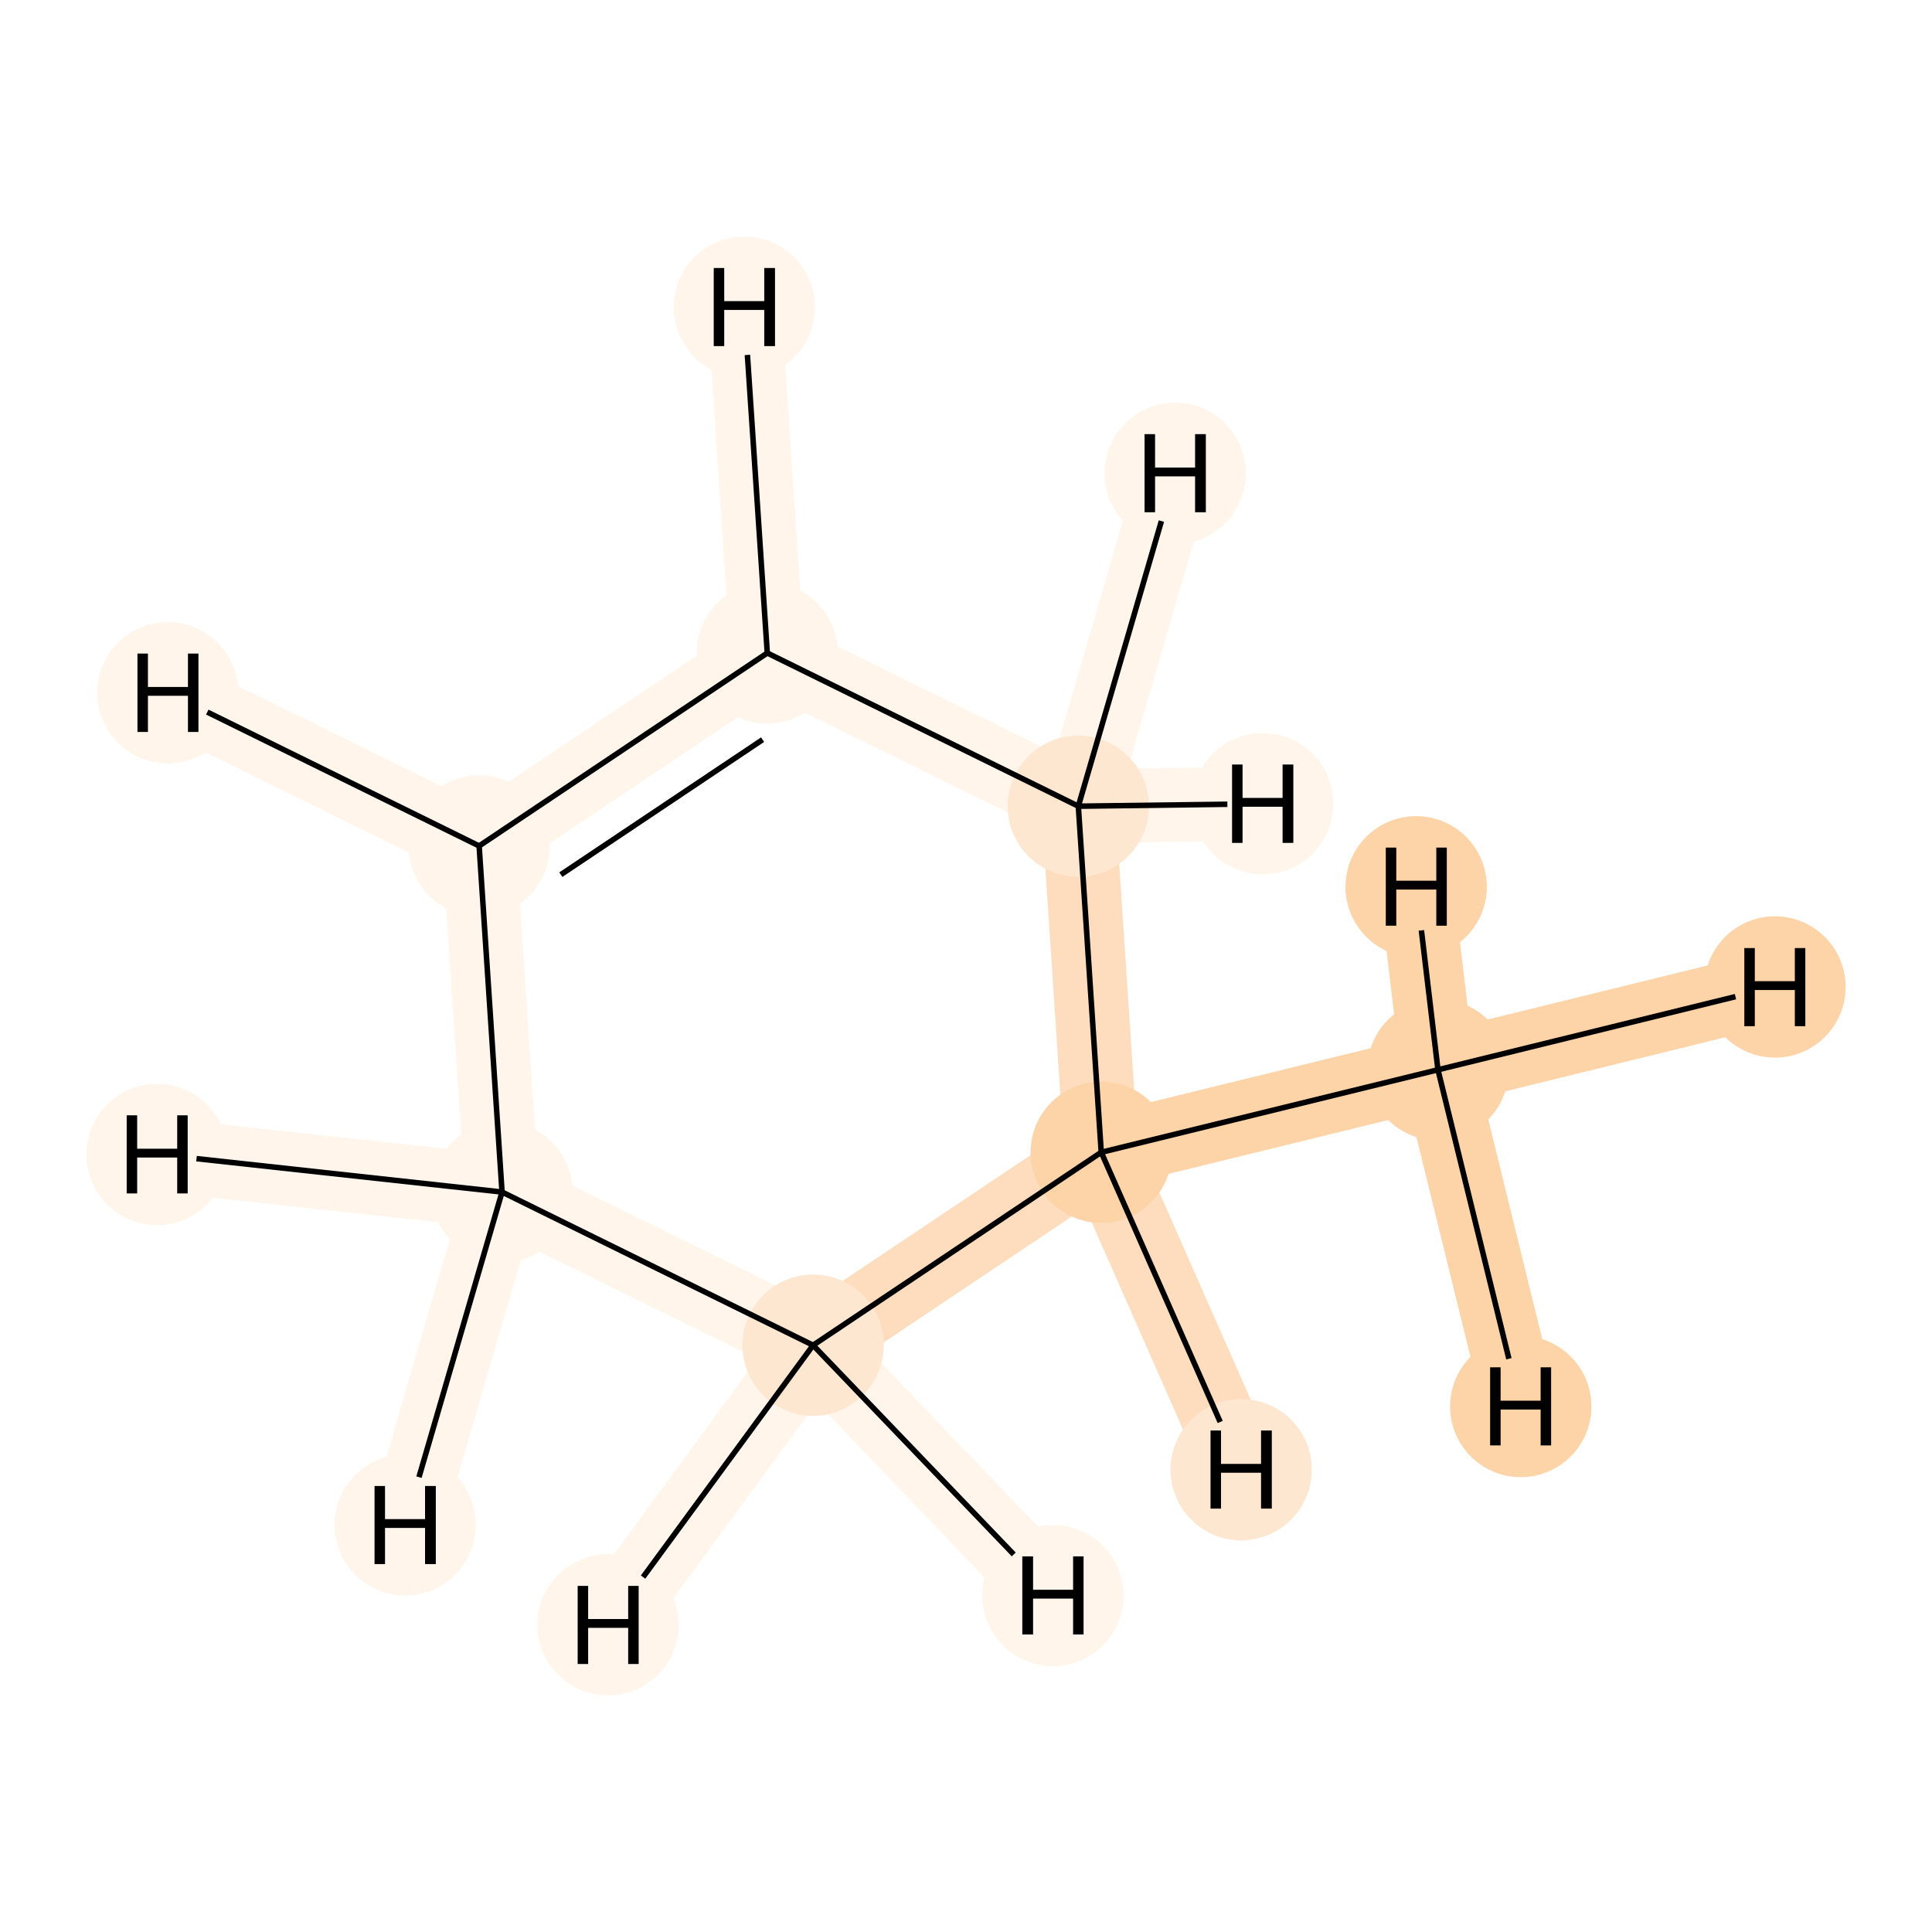<?xml version='1.0' encoding='iso-8859-1'?>
<svg version='1.1' baseProfile='full'
              xmlns='http://www.w3.org/2000/svg'
                      xmlns:rdkit='http://www.rdkit.org/xml'
                      xmlns:xlink='http://www.w3.org/1999/xlink'
                  xml:space='preserve'
width='700px' height='700px' viewBox='0 0 700 700'>
<!-- END OF HEADER -->
<rect style='opacity:1.0;fill:#FFFFFF;stroke:none' width='700.0' height='700.0' x='0.0' y='0.0'> </rect>
<path d='M 521.0,387.6 L 399.0,417.5' style='fill:none;fill-rule:evenodd;stroke:#FDD3A8;stroke-width:26.8px;stroke-linecap:butt;stroke-linejoin:miter;stroke-opacity:1' />
<path d='M 521.0,387.6 L 643.1,357.6' style='fill:none;fill-rule:evenodd;stroke:#FDD3A8;stroke-width:26.8px;stroke-linecap:butt;stroke-linejoin:miter;stroke-opacity:1' />
<path d='M 521.0,387.6 L 551.0,509.6' style='fill:none;fill-rule:evenodd;stroke:#FDD3A8;stroke-width:26.8px;stroke-linecap:butt;stroke-linejoin:miter;stroke-opacity:1' />
<path d='M 521.0,387.6 L 513.1,321.3' style='fill:none;fill-rule:evenodd;stroke:#FDD3A8;stroke-width:26.8px;stroke-linecap:butt;stroke-linejoin:miter;stroke-opacity:1' />
<path d='M 399.0,417.5 L 294.6,487.4' style='fill:none;fill-rule:evenodd;stroke:#FDDDBD;stroke-width:26.8px;stroke-linecap:butt;stroke-linejoin:miter;stroke-opacity:1' />
<path d='M 399.0,417.5 L 390.7,292.1' style='fill:none;fill-rule:evenodd;stroke:#FDDDBD;stroke-width:26.8px;stroke-linecap:butt;stroke-linejoin:miter;stroke-opacity:1' />
<path d='M 399.0,417.5 L 449.7,532.5' style='fill:none;fill-rule:evenodd;stroke:#FDDDBD;stroke-width:26.8px;stroke-linecap:butt;stroke-linejoin:miter;stroke-opacity:1' />
<path d='M 294.6,487.4 L 181.9,431.9' style='fill:none;fill-rule:evenodd;stroke:#FFF5EB;stroke-width:26.8px;stroke-linecap:butt;stroke-linejoin:miter;stroke-opacity:1' />
<path d='M 294.6,487.4 L 381.5,578.1' style='fill:none;fill-rule:evenodd;stroke:#FFF5EB;stroke-width:26.8px;stroke-linecap:butt;stroke-linejoin:miter;stroke-opacity:1' />
<path d='M 294.6,487.4 L 220.3,588.7' style='fill:none;fill-rule:evenodd;stroke:#FFF5EB;stroke-width:26.8px;stroke-linecap:butt;stroke-linejoin:miter;stroke-opacity:1' />
<path d='M 181.9,431.9 L 173.6,306.5' style='fill:none;fill-rule:evenodd;stroke:#FFF5EB;stroke-width:26.8px;stroke-linecap:butt;stroke-linejoin:miter;stroke-opacity:1' />
<path d='M 181.9,431.9 L 146.8,552.5' style='fill:none;fill-rule:evenodd;stroke:#FFF5EB;stroke-width:26.8px;stroke-linecap:butt;stroke-linejoin:miter;stroke-opacity:1' />
<path d='M 181.9,431.9 L 56.9,418.3' style='fill:none;fill-rule:evenodd;stroke:#FFF5EB;stroke-width:26.8px;stroke-linecap:butt;stroke-linejoin:miter;stroke-opacity:1' />
<path d='M 173.6,306.5 L 278.0,236.6' style='fill:none;fill-rule:evenodd;stroke:#FFF5EB;stroke-width:26.8px;stroke-linecap:butt;stroke-linejoin:miter;stroke-opacity:1' />
<path d='M 173.6,306.5 L 60.8,251.0' style='fill:none;fill-rule:evenodd;stroke:#FFF5EB;stroke-width:26.8px;stroke-linecap:butt;stroke-linejoin:miter;stroke-opacity:1' />
<path d='M 278.0,236.6 L 390.7,292.1' style='fill:none;fill-rule:evenodd;stroke:#FFF5EB;stroke-width:26.8px;stroke-linecap:butt;stroke-linejoin:miter;stroke-opacity:1' />
<path d='M 278.0,236.6 L 269.7,111.3' style='fill:none;fill-rule:evenodd;stroke:#FFF5EB;stroke-width:26.8px;stroke-linecap:butt;stroke-linejoin:miter;stroke-opacity:1' />
<path d='M 390.7,292.1 L 425.8,171.5' style='fill:none;fill-rule:evenodd;stroke:#FFF5EB;stroke-width:26.8px;stroke-linecap:butt;stroke-linejoin:miter;stroke-opacity:1' />
<path d='M 390.7,292.1 L 457.5,291.2' style='fill:none;fill-rule:evenodd;stroke:#FFF5EB;stroke-width:26.8px;stroke-linecap:butt;stroke-linejoin:miter;stroke-opacity:1' />
<ellipse cx='521.0' cy='387.6' rx='25.1' ry='25.1'  style='fill:#FDD3A8;fill-rule:evenodd;stroke:#FDD3A8;stroke-width:1.0px;stroke-linecap:butt;stroke-linejoin:miter;stroke-opacity:1' />
<ellipse cx='399.0' cy='417.5' rx='25.1' ry='25.1'  style='fill:#FDD3A8;fill-rule:evenodd;stroke:#FDD3A8;stroke-width:1.0px;stroke-linecap:butt;stroke-linejoin:miter;stroke-opacity:1' />
<ellipse cx='294.6' cy='487.4' rx='25.1' ry='25.1'  style='fill:#FEE7D0;fill-rule:evenodd;stroke:#FEE7D0;stroke-width:1.0px;stroke-linecap:butt;stroke-linejoin:miter;stroke-opacity:1' />
<ellipse cx='181.9' cy='431.9' rx='25.1' ry='25.1'  style='fill:#FFF5EB;fill-rule:evenodd;stroke:#FFF5EB;stroke-width:1.0px;stroke-linecap:butt;stroke-linejoin:miter;stroke-opacity:1' />
<ellipse cx='173.6' cy='306.5' rx='25.1' ry='25.1'  style='fill:#FFF5EB;fill-rule:evenodd;stroke:#FFF5EB;stroke-width:1.0px;stroke-linecap:butt;stroke-linejoin:miter;stroke-opacity:1' />
<ellipse cx='278.0' cy='236.6' rx='25.1' ry='25.1'  style='fill:#FFF5EB;fill-rule:evenodd;stroke:#FFF5EB;stroke-width:1.0px;stroke-linecap:butt;stroke-linejoin:miter;stroke-opacity:1' />
<ellipse cx='390.7' cy='292.1' rx='25.1' ry='25.1'  style='fill:#FEE7D0;fill-rule:evenodd;stroke:#FEE7D0;stroke-width:1.0px;stroke-linecap:butt;stroke-linejoin:miter;stroke-opacity:1' />
<ellipse cx='643.1' cy='357.6' rx='25.1' ry='25.1'  style='fill:#FDD3A8;fill-rule:evenodd;stroke:#FDD3A8;stroke-width:1.0px;stroke-linecap:butt;stroke-linejoin:miter;stroke-opacity:1' />
<ellipse cx='551.0' cy='509.6' rx='25.1' ry='25.1'  style='fill:#FDD3A8;fill-rule:evenodd;stroke:#FDD3A8;stroke-width:1.0px;stroke-linecap:butt;stroke-linejoin:miter;stroke-opacity:1' />
<ellipse cx='513.1' cy='321.3' rx='25.1' ry='25.1'  style='fill:#FDD3A8;fill-rule:evenodd;stroke:#FDD3A8;stroke-width:1.0px;stroke-linecap:butt;stroke-linejoin:miter;stroke-opacity:1' />
<ellipse cx='449.7' cy='532.5' rx='25.1' ry='25.1'  style='fill:#FEE7D0;fill-rule:evenodd;stroke:#FEE7D0;stroke-width:1.0px;stroke-linecap:butt;stroke-linejoin:miter;stroke-opacity:1' />
<ellipse cx='381.5' cy='578.1' rx='25.1' ry='25.1'  style='fill:#FFF5EB;fill-rule:evenodd;stroke:#FFF5EB;stroke-width:1.0px;stroke-linecap:butt;stroke-linejoin:miter;stroke-opacity:1' />
<ellipse cx='220.3' cy='588.7' rx='25.1' ry='25.1'  style='fill:#FFF5EB;fill-rule:evenodd;stroke:#FFF5EB;stroke-width:1.0px;stroke-linecap:butt;stroke-linejoin:miter;stroke-opacity:1' />
<ellipse cx='146.8' cy='552.5' rx='25.1' ry='25.1'  style='fill:#FFF5EB;fill-rule:evenodd;stroke:#FFF5EB;stroke-width:1.0px;stroke-linecap:butt;stroke-linejoin:miter;stroke-opacity:1' />
<ellipse cx='56.9' cy='418.3' rx='25.1' ry='25.1'  style='fill:#FFF5EB;fill-rule:evenodd;stroke:#FFF5EB;stroke-width:1.0px;stroke-linecap:butt;stroke-linejoin:miter;stroke-opacity:1' />
<ellipse cx='60.8' cy='251.0' rx='25.1' ry='25.1'  style='fill:#FFF5EB;fill-rule:evenodd;stroke:#FFF5EB;stroke-width:1.0px;stroke-linecap:butt;stroke-linejoin:miter;stroke-opacity:1' />
<ellipse cx='269.7' cy='111.3' rx='25.1' ry='25.1'  style='fill:#FFF5EB;fill-rule:evenodd;stroke:#FFF5EB;stroke-width:1.0px;stroke-linecap:butt;stroke-linejoin:miter;stroke-opacity:1' />
<ellipse cx='425.8' cy='171.5' rx='25.1' ry='25.1'  style='fill:#FFF5EB;fill-rule:evenodd;stroke:#FFF5EB;stroke-width:1.0px;stroke-linecap:butt;stroke-linejoin:miter;stroke-opacity:1' />
<ellipse cx='457.5' cy='291.2' rx='25.1' ry='25.1'  style='fill:#FFF5EB;fill-rule:evenodd;stroke:#FFF5EB;stroke-width:1.0px;stroke-linecap:butt;stroke-linejoin:miter;stroke-opacity:1' />
<path class='bond-0 atom-0 atom-1' d='M 521.0,387.6 L 399.0,417.5' style='fill:none;fill-rule:evenodd;stroke:#000000;stroke-width:2.0px;stroke-linecap:butt;stroke-linejoin:miter;stroke-opacity:1' />
<path class='bond-7 atom-0 atom-7' d='M 521.0,387.6 L 628.8,361.1' style='fill:none;fill-rule:evenodd;stroke:#000000;stroke-width:2.0px;stroke-linecap:butt;stroke-linejoin:miter;stroke-opacity:1' />
<path class='bond-8 atom-0 atom-8' d='M 521.0,387.6 L 546.7,492.3' style='fill:none;fill-rule:evenodd;stroke:#000000;stroke-width:2.0px;stroke-linecap:butt;stroke-linejoin:miter;stroke-opacity:1' />
<path class='bond-9 atom-0 atom-9' d='M 521.0,387.6 L 515.0,337.1' style='fill:none;fill-rule:evenodd;stroke:#000000;stroke-width:2.0px;stroke-linecap:butt;stroke-linejoin:miter;stroke-opacity:1' />
<path class='bond-1 atom-1 atom-2' d='M 399.0,417.5 L 294.6,487.4' style='fill:none;fill-rule:evenodd;stroke:#000000;stroke-width:2.0px;stroke-linecap:butt;stroke-linejoin:miter;stroke-opacity:1' />
<path class='bond-6 atom-6 atom-1' d='M 390.7,292.1 L 399.0,417.5' style='fill:none;fill-rule:evenodd;stroke:#000000;stroke-width:2.0px;stroke-linecap:butt;stroke-linejoin:miter;stroke-opacity:1' />
<path class='bond-10 atom-1 atom-10' d='M 399.0,417.5 L 442.1,515.2' style='fill:none;fill-rule:evenodd;stroke:#000000;stroke-width:2.0px;stroke-linecap:butt;stroke-linejoin:miter;stroke-opacity:1' />
<path class='bond-2 atom-2 atom-3' d='M 294.6,487.4 L 181.9,431.9' style='fill:none;fill-rule:evenodd;stroke:#000000;stroke-width:2.0px;stroke-linecap:butt;stroke-linejoin:miter;stroke-opacity:1' />
<path class='bond-11 atom-2 atom-11' d='M 294.6,487.4 L 367.3,563.2' style='fill:none;fill-rule:evenodd;stroke:#000000;stroke-width:2.0px;stroke-linecap:butt;stroke-linejoin:miter;stroke-opacity:1' />
<path class='bond-12 atom-2 atom-12' d='M 294.6,487.4 L 233.0,571.4' style='fill:none;fill-rule:evenodd;stroke:#000000;stroke-width:2.0px;stroke-linecap:butt;stroke-linejoin:miter;stroke-opacity:1' />
<path class='bond-3 atom-3 atom-4' d='M 181.9,431.9 L 173.6,306.5' style='fill:none;fill-rule:evenodd;stroke:#000000;stroke-width:2.0px;stroke-linecap:butt;stroke-linejoin:miter;stroke-opacity:1' />
<path class='bond-13 atom-3 atom-13' d='M 181.9,431.9 L 151.8,535.2' style='fill:none;fill-rule:evenodd;stroke:#000000;stroke-width:2.0px;stroke-linecap:butt;stroke-linejoin:miter;stroke-opacity:1' />
<path class='bond-14 atom-3 atom-14' d='M 181.9,431.9 L 71.2,419.8' style='fill:none;fill-rule:evenodd;stroke:#000000;stroke-width:2.0px;stroke-linecap:butt;stroke-linejoin:miter;stroke-opacity:1' />
<path class='bond-4 atom-4 atom-5' d='M 173.6,306.5 L 278.0,236.6' style='fill:none;fill-rule:evenodd;stroke:#000000;stroke-width:2.0px;stroke-linecap:butt;stroke-linejoin:miter;stroke-opacity:1' />
<path class='bond-4 atom-4 atom-5' d='M 203.2,316.9 L 276.3,268.0' style='fill:none;fill-rule:evenodd;stroke:#000000;stroke-width:2.0px;stroke-linecap:butt;stroke-linejoin:miter;stroke-opacity:1' />
<path class='bond-15 atom-4 atom-15' d='M 173.6,306.5 L 75.1,258.0' style='fill:none;fill-rule:evenodd;stroke:#000000;stroke-width:2.0px;stroke-linecap:butt;stroke-linejoin:miter;stroke-opacity:1' />
<path class='bond-5 atom-5 atom-6' d='M 278.0,236.6 L 390.7,292.1' style='fill:none;fill-rule:evenodd;stroke:#000000;stroke-width:2.0px;stroke-linecap:butt;stroke-linejoin:miter;stroke-opacity:1' />
<path class='bond-16 atom-5 atom-16' d='M 278.0,236.6 L 270.8,128.6' style='fill:none;fill-rule:evenodd;stroke:#000000;stroke-width:2.0px;stroke-linecap:butt;stroke-linejoin:miter;stroke-opacity:1' />
<path class='bond-17 atom-6 atom-17' d='M 390.7,292.1 L 420.8,188.8' style='fill:none;fill-rule:evenodd;stroke:#000000;stroke-width:2.0px;stroke-linecap:butt;stroke-linejoin:miter;stroke-opacity:1' />
<path class='bond-18 atom-6 atom-18' d='M 390.7,292.1 L 444.7,291.4' style='fill:none;fill-rule:evenodd;stroke:#000000;stroke-width:2.0px;stroke-linecap:butt;stroke-linejoin:miter;stroke-opacity:1' />
<path  class='atom-7' d='M 632.0 343.5
L 635.8 343.5
L 635.8 355.5
L 650.3 355.5
L 650.3 343.5
L 654.1 343.5
L 654.1 371.8
L 650.3 371.8
L 650.3 358.7
L 635.8 358.7
L 635.8 371.8
L 632.0 371.8
L 632.0 343.5
' fill='#000000'/>
<path  class='atom-8' d='M 539.9 495.4
L 543.7 495.4
L 543.7 507.5
L 558.2 507.5
L 558.2 495.4
L 562.0 495.4
L 562.0 523.7
L 558.2 523.7
L 558.2 510.7
L 543.7 510.7
L 543.7 523.7
L 539.9 523.7
L 539.9 495.4
' fill='#000000'/>
<path  class='atom-9' d='M 502.1 307.1
L 505.9 307.1
L 505.9 319.1
L 520.4 319.1
L 520.4 307.1
L 524.2 307.1
L 524.2 335.4
L 520.4 335.4
L 520.4 322.3
L 505.9 322.3
L 505.9 335.4
L 502.1 335.4
L 502.1 307.1
' fill='#000000'/>
<path  class='atom-10' d='M 438.6 518.3
L 442.4 518.3
L 442.4 530.4
L 456.9 530.4
L 456.9 518.3
L 460.8 518.3
L 460.8 546.6
L 456.9 546.6
L 456.9 533.6
L 442.4 533.6
L 442.4 546.6
L 438.6 546.6
L 438.6 518.3
' fill='#000000'/>
<path  class='atom-11' d='M 370.4 563.9
L 374.3 563.9
L 374.3 576.0
L 388.8 576.0
L 388.8 563.9
L 392.6 563.9
L 392.6 592.2
L 388.8 592.2
L 388.8 579.2
L 374.3 579.2
L 374.3 592.2
L 370.4 592.2
L 370.4 563.9
' fill='#000000'/>
<path  class='atom-12' d='M 209.3 574.6
L 213.1 574.6
L 213.1 586.6
L 227.6 586.6
L 227.6 574.6
L 231.4 574.6
L 231.4 602.9
L 227.6 602.9
L 227.6 589.8
L 213.1 589.8
L 213.1 602.9
L 209.3 602.9
L 209.3 574.6
' fill='#000000'/>
<path  class='atom-13' d='M 135.7 538.4
L 139.5 538.4
L 139.5 550.4
L 154.0 550.4
L 154.0 538.4
L 157.9 538.4
L 157.9 566.7
L 154.0 566.7
L 154.0 553.6
L 139.5 553.6
L 139.5 566.7
L 135.7 566.7
L 135.7 538.4
' fill='#000000'/>
<path  class='atom-14' d='M 45.9 404.1
L 49.7 404.1
L 49.7 416.2
L 64.2 416.2
L 64.2 404.1
L 68.0 404.1
L 68.0 432.4
L 64.2 432.4
L 64.2 419.4
L 49.7 419.4
L 49.7 432.4
L 45.9 432.4
L 45.9 404.1
' fill='#000000'/>
<path  class='atom-15' d='M 49.8 236.8
L 53.6 236.8
L 53.6 248.9
L 68.1 248.9
L 68.1 236.8
L 71.9 236.8
L 71.9 265.2
L 68.1 265.2
L 68.1 252.1
L 53.6 252.1
L 53.6 265.2
L 49.8 265.2
L 49.8 236.8
' fill='#000000'/>
<path  class='atom-16' d='M 258.6 97.1
L 262.4 97.1
L 262.4 109.1
L 276.9 109.1
L 276.9 97.1
L 280.8 97.1
L 280.8 125.4
L 276.9 125.4
L 276.9 112.3
L 262.4 112.3
L 262.4 125.4
L 258.6 125.4
L 258.6 97.1
' fill='#000000'/>
<path  class='atom-17' d='M 414.7 157.3
L 418.5 157.3
L 418.5 169.4
L 433.0 169.4
L 433.0 157.3
L 436.9 157.3
L 436.9 185.6
L 433.0 185.6
L 433.0 172.6
L 418.5 172.6
L 418.5 185.6
L 414.7 185.6
L 414.7 157.3
' fill='#000000'/>
<path  class='atom-18' d='M 446.4 277.0
L 450.2 277.0
L 450.2 289.1
L 464.7 289.1
L 464.7 277.0
L 468.6 277.0
L 468.6 305.4
L 464.7 305.4
L 464.7 292.3
L 450.2 292.3
L 450.2 305.4
L 446.4 305.4
L 446.4 277.0
' fill='#000000'/>
</svg>
